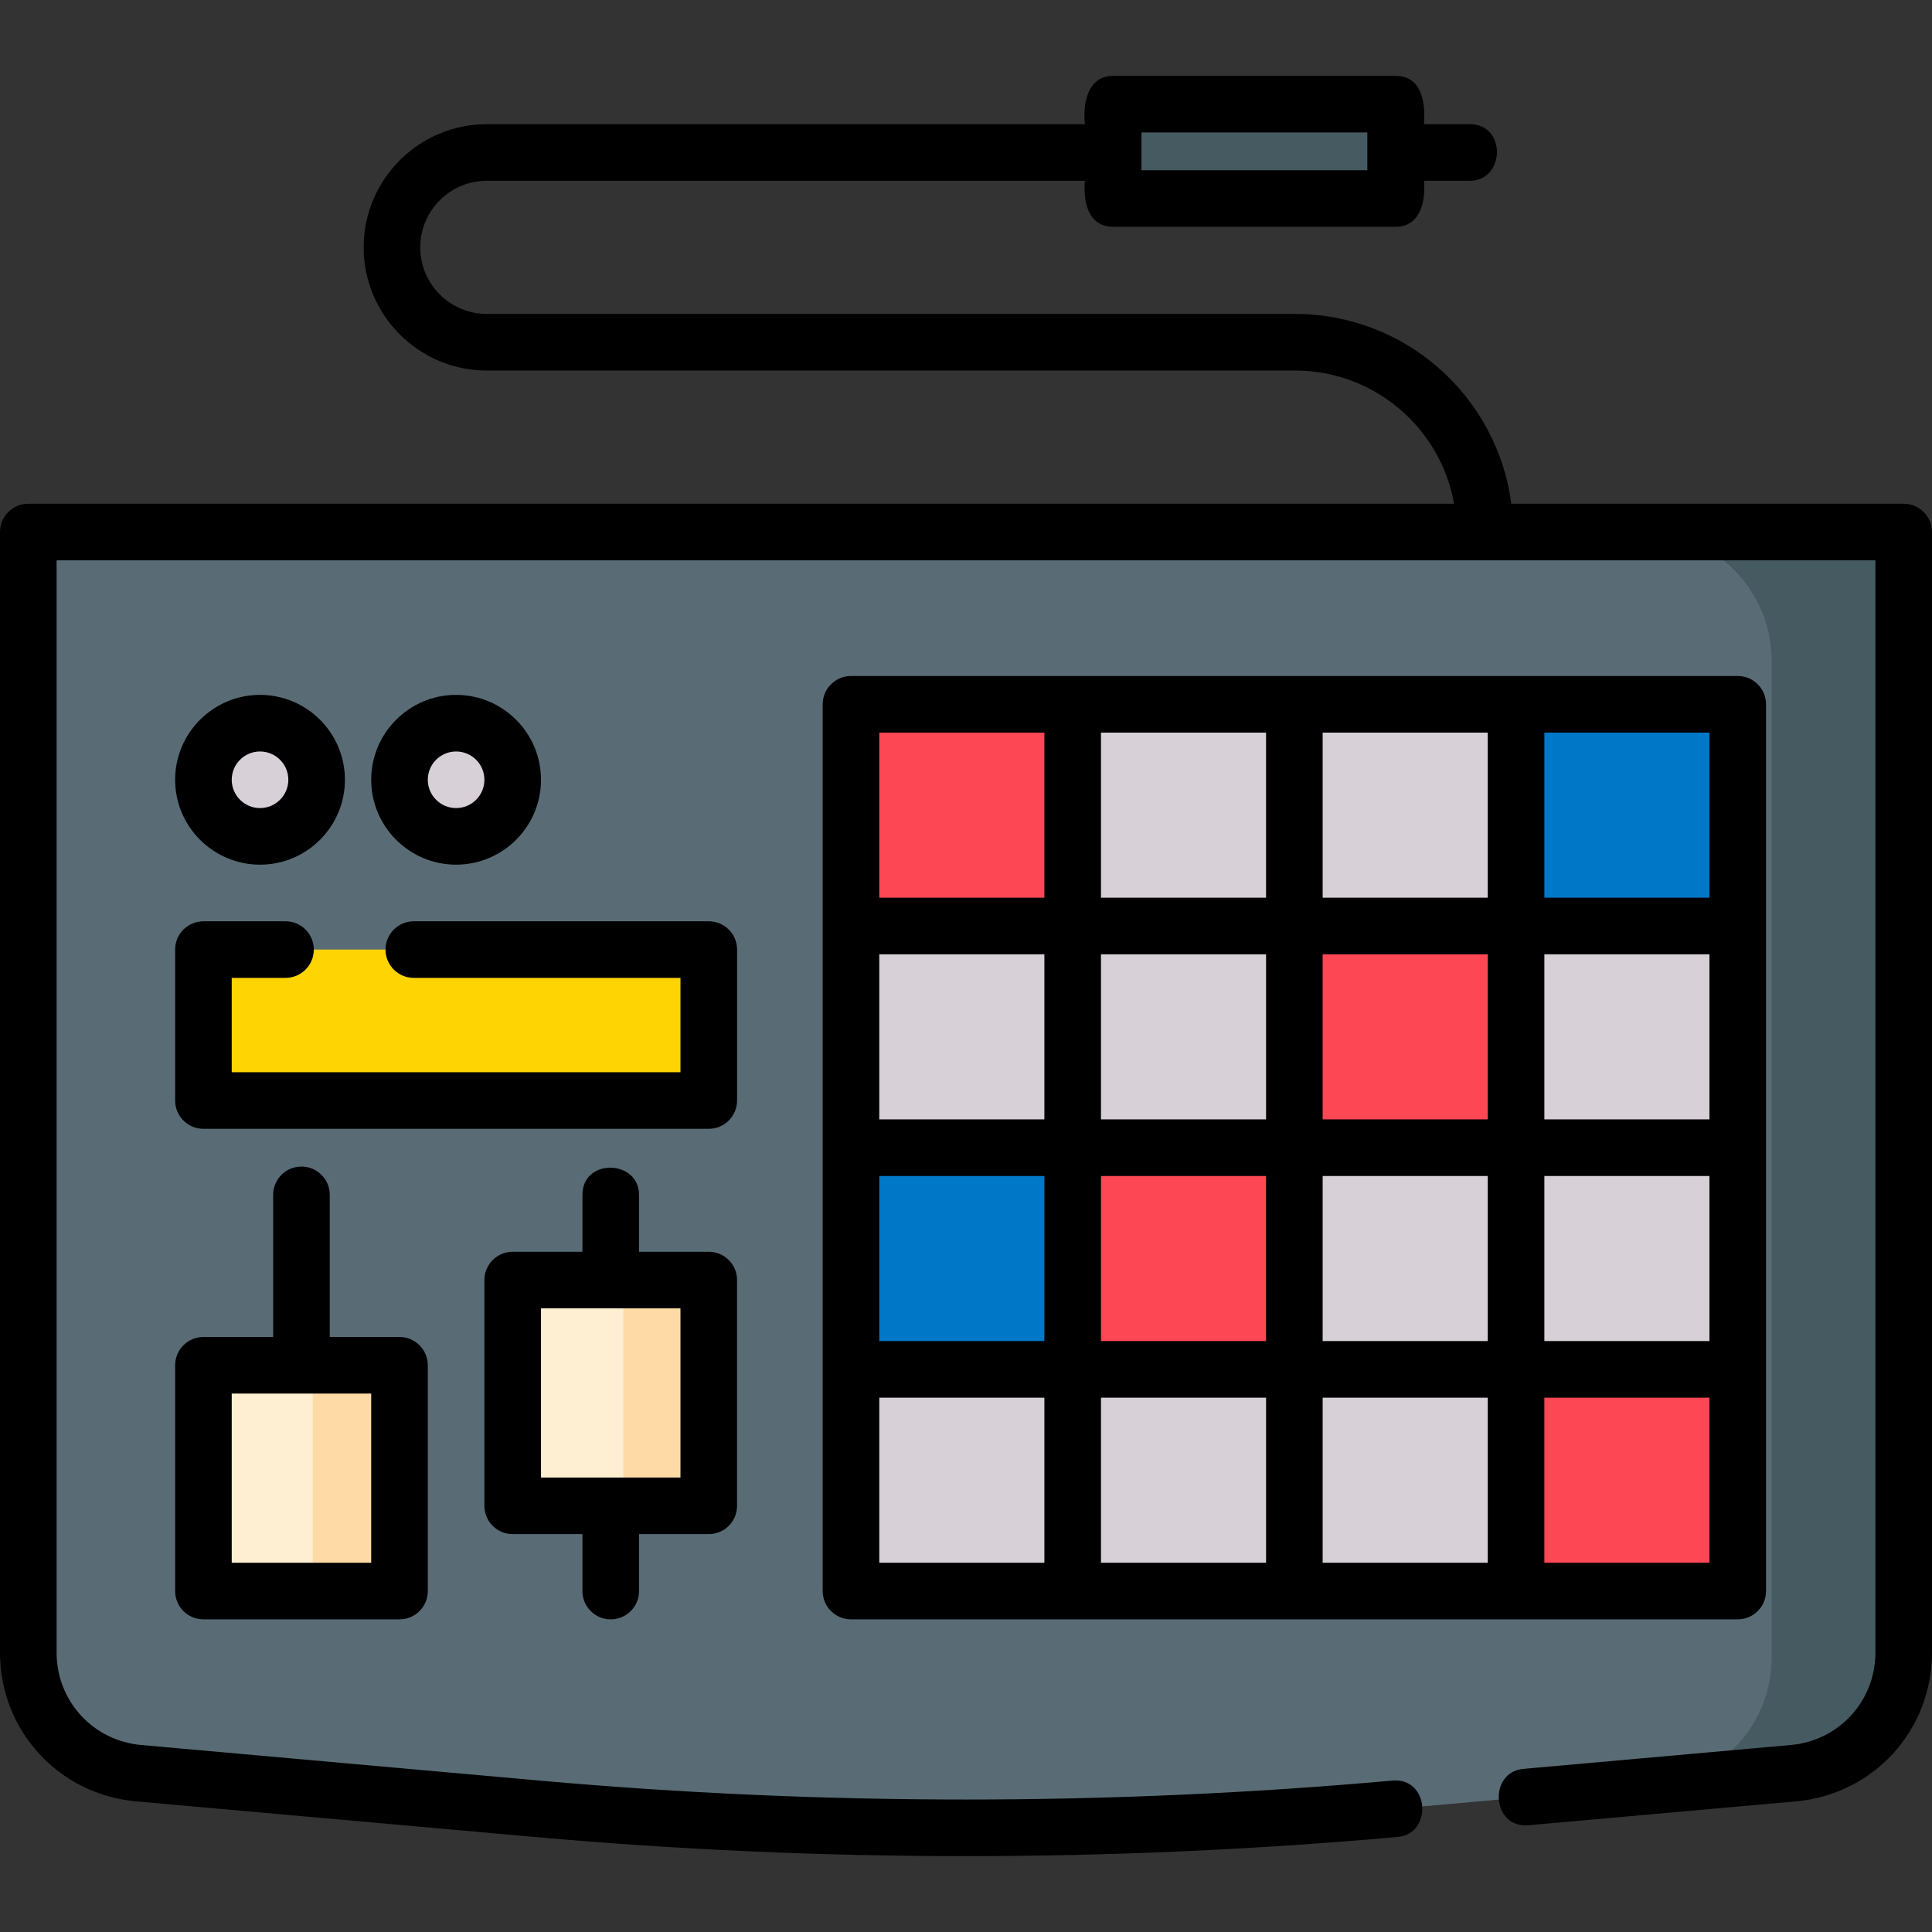 <svg id="Capa_1" enable-background="new 0 0 512 512" height="512" viewBox="0 0 512 512" width="512" xmlns="http://www.w3.org/2000/svg"><rect x="0" y="0" width="512" height="512" fill="#333333" stroke="none"/><g><g><path d="m504.5 141v296.94c0 16.62-12.69 30.49-29.25 31.97l-5.75.51-99.77 8.92c-75.67 6.76-151.79 6.76-227.46 0l-105.52-9.43c-16.56-1.48-29.25-15.35-29.25-31.97v-296.94z" fill="#465a61"/><path d="m469.5 175.1v264.133c0 17.656-13.477 32.392-31.063 33.965l-68.707 6.143c-75.67 6.76-151.79 6.76-227.46 0l-105.52-9.43c-16.559-1.481-29.25-15.357-29.25-31.982v-296.929h427.9c18.833 0 34.1 15.267 34.1 34.1z" fill="#596c76"/><path d="m53.91 251.648h133.923v40h-133.923z" fill="#fed402"/><circle cx="68.91" cy="206.648" fill="#d7d0d6" r="15"/><circle cx="120.872" cy="206.648" fill="#d7d0d6" r="15"/><path d="m53.91 361.81h51.96v59.84h-51.96z" fill="#fedba6"/><path d="m53.91 361.81h28.96v59.84h-28.96z" fill="#ffefd2"/><path d="m135.87 339.23h51.96v59.83h-51.96z" fill="#fedba6"/><path d="m135.87 339.23h29.3v59.83h-29.3z" fill="#ffefd2"/><path d="m295 27.607h74.858v25h-74.858z" fill="#465a61"/><path d="m225.52 186.648h58.75v58.75h-58.75z" fill="#fd4755"/><path d="m284.27 186.648h58.75v58.75h-58.75z" fill="#d7d0d6"/><path d="m343.02 186.648h58.75v58.75h-58.75z" fill="#d7d0d6"/><path d="m401.77 186.648h58.75v58.75h-58.75z" fill="#0078c8"/><path d="m225.52 245.398h58.75v58.75h-58.75z" fill="#d7d0d6"/><path d="m284.27 245.398h58.75v58.75h-58.75z" fill="#d7d0d6"/><path d="m343.02 245.398h58.75v58.75h-58.75z" fill="#fd4755"/><path d="m401.77 245.398h58.75v58.75h-58.75z" fill="#d7d0d6"/><path d="m225.52 304.148h58.75v58.75h-58.75z" fill="#0078c8"/><path d="m284.27 304.148h58.75v58.75h-58.75z" fill="#fd4755"/><g fill="#d7d0d6"><path d="m343.02 304.148h58.75v58.75h-58.75z"/><path d="m401.77 304.148h58.75v58.75h-58.75z"/><path d="m225.52 362.898h58.75v58.75h-58.75z"/><path d="m284.27 362.898h58.75v58.75h-58.75z"/><path d="m343.02 362.898h58.75v58.75h-58.75z"/></g><path d="m401.77 362.898h58.75v58.75h-58.75z" fill="#fd4755"/></g><g><path d="m504.5 133.496h-103.983c-3.69-28.337-27.967-50.296-57.293-50.296h-214.204c-9.731 0-17.648-7.917-17.648-17.648 0-9.73 7.917-17.647 17.648-17.647h158.48c-.44 5.204.667 12.203 7.5 12.203h74.857c6.633 0 8.032-7.008 7.5-12.203h12.143c9.386 0 9.813-15 0-15h-12.143c.468-5.314-.398-12.797-7.5-12.797h-74.857c-6.907 0-8.058 7.495-7.5 12.797h-158.48c-18.002 0-32.648 14.646-32.648 32.647s14.646 32.648 32.648 32.648h214.204c21.039 0 38.567 15.264 42.125 35.296h-377.849c-4.142 0-7.5 3.357-7.5 7.5v296.94c0 20.649 15.511 37.607 36.079 39.446l105.523 9.426c37.954 3.39 76.176 5.085 114.397 5.085s76.443-1.695 114.397-5.085c9.349-.836 8.44-15.782-1.334-14.941-75.023 6.701-151.104 6.701-226.126 0l-105.523-9.425c-12.777-1.143-22.413-11.678-22.413-24.506v-289.44h482v289.44c0 12.828-9.636 23.363-22.414 24.505l-70.872 6.33c-9.349.836-8.437 15.784 1.334 14.941l70.873-6.331c20.568-1.838 36.079-18.796 36.079-39.445v-296.94c0-4.143-3.358-7.5-7.5-7.5zm-202-98.389h59.857v10h-59.857z"/><path d="m195.333 251.648c0-4.143-3.358-7.5-7.5-7.5h-78.167c-4.142 0-7.5 3.357-7.5 7.5s3.358 7.5 7.5 7.5h70.667v25h-118.923v-25h14.257c4.142 0 7.5-3.357 7.5-7.5s-3.358-7.5-7.5-7.5h-21.757c-4.142 0-7.5 3.357-7.5 7.5v40c0 4.143 3.358 7.5 7.5 7.5h133.923c4.142 0 7.5-3.357 7.5-7.5z"/><path d="m68.91 229.148c12.407 0 22.5-10.094 22.5-22.5s-10.093-22.5-22.5-22.5-22.5 10.094-22.5 22.5 10.093 22.5 22.5 22.5zm0-30c4.136 0 7.5 3.364 7.5 7.5s-3.364 7.5-7.5 7.5-7.5-3.364-7.5-7.5 3.364-7.5 7.5-7.5z"/><path d="m120.872 229.148c12.407 0 22.5-10.094 22.5-22.5s-10.093-22.5-22.5-22.5-22.5 10.094-22.5 22.5 10.093 22.5 22.5 22.5zm0-30c4.136 0 7.5 3.364 7.5 7.5s-3.364 7.5-7.5 7.5-7.5-3.364-7.5-7.5 3.364-7.5 7.5-7.5z"/><path d="m79.891 309.148c-4.142 0-7.5 3.357-7.5 7.5v37.666h-18.481c-4.142 0-7.5 3.357-7.5 7.5v59.834c0 4.143 3.358 7.5 7.5 7.5h51.961c4.142 0 7.5-3.357 7.5-7.5v-59.834c0-4.143-3.358-7.5-7.5-7.5h-18.48v-37.666c0-4.143-3.358-7.5-7.5-7.5zm18.481 105h-36.962v-44.834h36.961v44.834z"/><path d="m161.85 429.15c4.142 0 7.5-3.357 7.5-7.5v-15.09h18.48c4.142 0 7.5-3.357 7.5-7.5v-59.83c0-4.143-3.358-7.5-7.5-7.5h-18.48v-15.08c0-9.386-15-9.813-15 0v15.08h-18.48c-4.142 0-7.5 3.357-7.5 7.5v59.83c0 4.143 3.358 7.5 7.5 7.5h18.48v15.09c0 4.142 3.358 7.5 7.5 7.5zm-18.48-82.42h36.96v44.83h-36.96z"/><path d="m460.52 429.148c4.142 0 7.5-3.357 7.5-7.5v-235c0-4.143-3.358-7.5-7.5-7.5h-235c-4.142 0-7.5 3.357-7.5 7.5v235c0 4.143 3.358 7.5 7.5 7.5zm-51.25-117.5h43.75v43.75h-43.75zm43.75-15h-43.75v-43.75h43.75zm-58.75 0h-43.75v-43.75h43.75zm-58.75 0h-43.75v-43.75h43.75zm-58.75 0h-43.75v-43.75h43.75zm-43.75 15h43.75v43.75h-43.75zm58.75 0h43.75v43.75h-43.75zm58.75 0h43.75v43.75h-43.75zm102.5 102.5h-43.75v-43.75h43.75zm0-176.25h-43.75v-43.75h43.75zm-58.75 0h-43.75v-43.75h43.75zm-58.75 0h-43.75v-43.75h43.75zm-102.5-43.75h43.75v43.75h-43.75zm0 176.25h43.75v43.75h-43.75zm58.75 0h43.75v43.75h-43.75zm58.75 0h43.75v43.75h-43.75z"/></g></g></svg>